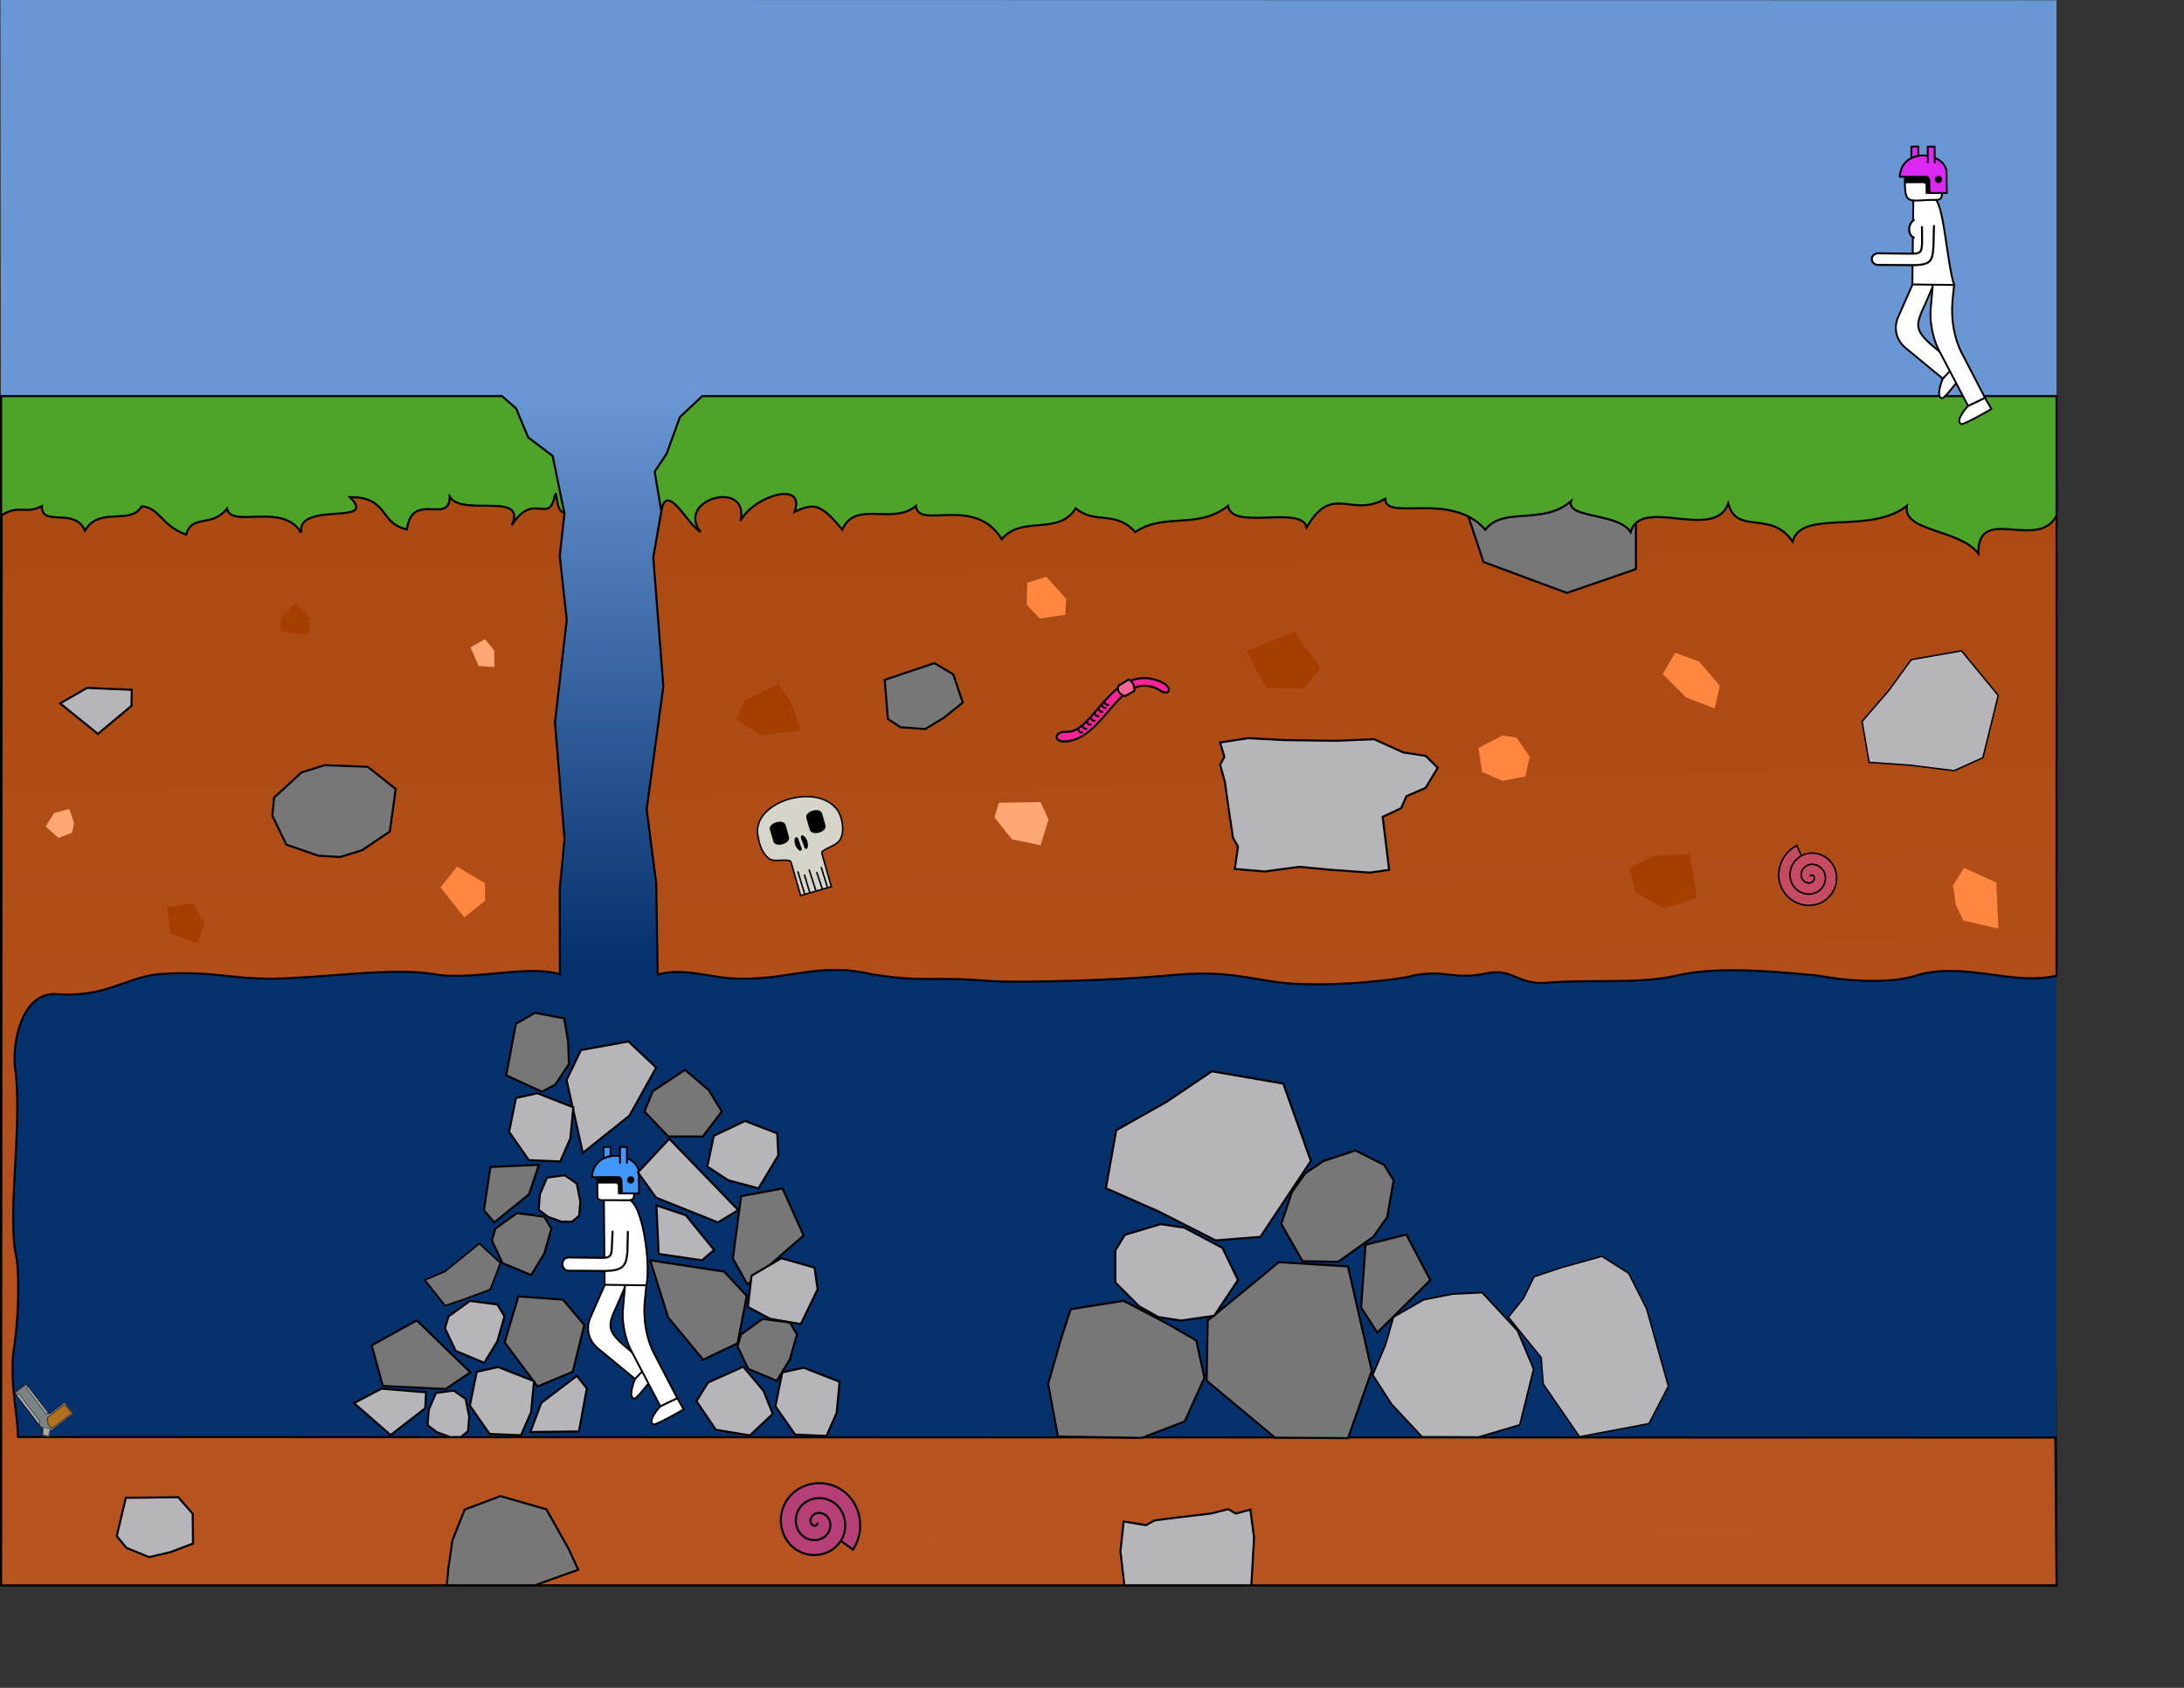 <?xml version="1.0" encoding="UTF-8" standalone="no"?>
<!-- Created with Inkscape (http://www.inkscape.org/) -->

<svg
   xmlns:dc="http://purl.org/dc/elements/1.1/"
   xmlns:cc="http://creativecommons.org/ns#"
   xmlns:rdf="http://www.w3.org/1999/02/22-rdf-syntax-ns#"
   xmlns:svg="http://www.w3.org/2000/svg"
   xmlns="http://www.w3.org/2000/svg"
   xmlns:xlink="http://www.w3.org/1999/xlink"
   xmlns:sodipodi="http://sodipodi.sourceforge.net/DTD/sodipodi-0.dtd"
   xmlns:inkscape="http://www.inkscape.org/namespaces/inkscape"
   width="792pt"
   height="612pt"
   id="svg4591"
   version="1.1"
   inkscape:version="0.48.3.1 r9886"
   sodipodi:docname="tut9.svg">
  <rect width="100%" height="100%" fill="#333333" stroke="none"/>
  <defs
     id="defs4593">
    <linearGradient
       id="linearGradient7586">
      <stop
         style="stop-color:#bf6530;stop-opacity:1;"
         offset="0"
         id="stop7588" />
      <stop
         style="stop-color:#ad5220;stop-opacity:1;"
         offset="1"
         id="stop7590" />
    </linearGradient>
    <linearGradient
       id="linearGradient7574">
      <stop
         style="stop-color:#b85420;stop-opacity:1;"
         offset="0"
         id="stop7576" />
      <stop
         style="stop-color:#ab4912;stop-opacity:1;"
         offset="1"
         id="stop7578" />
    </linearGradient>
    <linearGradient
       id="linearGradient7046">
      <stop
         style="stop-color:#6997d3;stop-opacity:1;"
         offset="0"
         id="stop7060" />
      <stop
         style="stop-color:#05326d;stop-opacity:1;"
         offset="1"
         id="stop7050" />
    </linearGradient>
    <linearGradient
       inkscape:collect="always"
       xlink:href="#linearGradient7046"
       id="linearGradient7070"
       x1="186.063"
       y1="186.426"
       x2="412.507"
       y2="182.827"
       gradientUnits="userSpaceOnUse"
       gradientTransform="matrix(-0.132,1.205,-12.116,-0.013,2753.411,-30.175)" />
    <linearGradient
       inkscape:collect="always"
       xlink:href="#linearGradient7574"
       id="linearGradient7580"
       x1="526.03"
       y1="766.414"
       x2="520.53"
       y2="193.382"
       gradientUnits="userSpaceOnUse" />
    <linearGradient
       inkscape:collect="always"
       xlink:href="#linearGradient7574"
       id="linearGradient7592"
       x1="697.174"
       y1="766.414"
       x2="684.869"
       y2="193.673"
       gradientUnits="userSpaceOnUse" />
  </defs>
  <sodipodi:namedview
     inkscape:document-units="in"
     pagecolor="#ffffff"
     bordercolor="#666666"
     borderopacity="1.0"
     inkscape:pageopacity="0.0"
     inkscape:pageshadow="2"
     inkscape:zoom="1"
     inkscape:cx="590.42609"
     inkscape:cy="355.4406"
     inkscape:current-layer="layer1"
     id="namedview4595"
     showgrid="false"
     inkscape:window-width="1920"
     inkscape:window-height="1138"
     inkscape:window-x="-8"
     inkscape:window-y="-8"
     inkscape:window-maximized="1"
     showguides="true"
     inkscape:guide-bbox="true"
     inkscape:snap-nodes="true">
    <inkscape:grid
       type="xygrid"
       id="grid7038" />
    <sodipodi:guide
       orientation="0,1"
       position="216.021,-1.414"
       id="guide7272" />
    <sodipodi:guide
       orientation="1,0"
       position="994.369,581.065"
       id="guide7558" />
    <sodipodi:guide
       orientation="1,0"
       position="0.53,76.191"
       id="guide7560" />
  </sodipodi:namedview>
  <g
     inkscape:label="Layer 1"
     inkscape:groupmode="layer"
     id="layer1">
    <path
       style="fill:#05326d;fill-opacity:1;stroke:#000000;stroke-width:1px;stroke-linecap:butt;stroke-linejoin:miter;stroke-opacity:1"
       d="m 0,191.477 0.53,574.938 993.839,0 -2.833,-563.421 z"
       id="path6943"
       inkscape:connector-curvature="0"
       sodipodi:nodetypes="ccccc" />
    <path
       style="fill:url(#linearGradient7070);fill-opacity:1;fill-rule:nonzero;stroke:none"
       d="M 994.369,0.158 0.233,-0.07 0.97,694.304 l 993.399,1.3 z"
       id="path7044"
       inkscape:connector-curvature="0"
       sodipodi:nodetypes="ccccc" />
    <g
       style="display:inline"
       id="g5934"
       transform="matrix(1.757,0,0,1.757,-504.964,-509.248)">
      <path
         sodipodi:nodetypes="csccc"
         inkscape:connector-curvature="0"
         id="path3040-0-4"
         d="m 462.115,669.368 c 0,0 -2.179,5.281 -0.029,5.296 0.709,0.005 6.205,-7.319 6.205,-7.319 l -2.797,-1.991 z"
         style="fill:#ffffff;fill-opacity:1;stroke:#000000;stroke-width:0.51px;stroke-linecap:round;stroke-linejoin:round;stroke-opacity:1;display:inline" />
      <path
         sodipodi:nodetypes="cccccccc"
         inkscape:connector-curvature="0"
         id="path3928-1"
         d="m 453.822,643.408 -3.823,8.671 c -0.999,1.955 -1.481,5.654 1.658,8.543 l 10.486,8.637 3.534,-3.636 -4.648,-3.949 c -6.878,-5.641 -6.64,-6.628 -3.628,-13.083 l 2.193,-5.097"
         style="fill:#ffffff;fill-opacity:1;stroke:#000000;stroke-width:0.51px;stroke-linecap:butt;stroke-linejoin:round;stroke-opacity:1;display:inline" />
      <path
         sodipodi:nodetypes="csccc"
         inkscape:connector-curvature="0"
         id="path3040-4-9"
         d="m 469.129,676.773 c 0,0 -3.849,4.14 -1.884,5.011 0.649,0.287 8.3,-4.14 8.3,-4.14 l -1.784,-3.107 z"
         style="fill:#ffffff;fill-opacity:1;stroke:#000000;stroke-width:0.51px;stroke-linecap:round;stroke-linejoin:round;stroke-opacity:1;display:inline" />
      <path
         sodipodi:nodetypes="cccccccc"
         inkscape:connector-curvature="0"
         id="path3928-4-1"
         d="m 459.42,643.39 -0.639,7.356 c -0.151,2.984 0.644,7.583 2.266,10.617 l 8.074,15.422 4.648,-2.238 -6.076,-11.714 c -2.392,-4.369 -3.288,-9.723 -2.881,-14.72 l 0.458,-4.605"
         style="fill:#ffffff;fill-opacity:1;stroke:#000000;stroke-width:0.51px;stroke-linecap:butt;stroke-linejoin:round;stroke-opacity:1;display:inline" />
      <path
         sodipodi:nodetypes="cccc"
         inkscape:connector-curvature="0"
         id="path3925-0-8-4-7"
         d="m 459.545,619.855 c 4.447,-1.041 7.046,17.301 5.755,23.656 l -11.506,-0.147 -0.205,-23.622"
         style="fill:#ffffff;fill-opacity:1;stroke:#000000;stroke-width:0.51px;stroke-linecap:butt;stroke-linejoin:miter;stroke-opacity:1;display:inline" />
      <path
         sodipodi:nodetypes="ccccccc"
         inkscape:connector-curvature="0"
         id="path3893-5"
         d="m 451.756,613.906 0.064,4.973 c -0.069,1.53 1.312,1.148 2.471,1.195 l 5.794,0.032 c 2.125,0.075 1.744,-1.269 1.817,-1.891 l -1.57,-5.983 -7.396,0.128"
         style="fill:#ffffff;fill-opacity:1;stroke:#000000;stroke-width:0.51px;stroke-linecap:butt;stroke-linejoin:round;stroke-opacity:1;display:inline" />
      <path
         sodipodi:nodetypes="cccccccc"
         inkscape:connector-curvature="0"
         id="path3902-7"
         d="m 451.888,613.769 -0.022,1.488 4.801,-0.022 c 0.451,-0.045 0.902,0.225 1.014,0.609 l 0.013,2.35 1.555,0.003 -0.103,-5.35 -7.326,0.158"
         style="fill:#000000;fill-opacity:1;stroke:#000000;stroke-width:0.51px;stroke-linecap:butt;stroke-linejoin:round;stroke-opacity:1;display:inline" />
      <path
         sodipodi:nodetypes="ccccccc"
         inkscape:connector-curvature="0"
         id="path3090-6"
         d="m 463.169,612.009 0.112,6.2 -4.766,-0.016 -0.061,-2.682 c 0.1,-2.113 -1.011,-1.713 -0.895,-1.781 l -7.264,0.019 c 0.633,-8.282 11.96,-6.812 12.875,-1.74 z"
         style="fill:#4296ff;fill-opacity:1;stroke:#000000;stroke-width:0.51px;stroke-linecap:butt;stroke-linejoin:round;stroke-opacity:1;display:inline" />
      <path
         transform="matrix(0.51,0,0,0.51,425.425,355.777)"
         d="m 71.5,507.3 c 0,1.001 -0.811,1.812 -1.812,1.812 -1.001,0 -1.812,-0.811 -1.812,-1.812 0,-1.001 0.811,-1.812 1.812,-1.812 1.001,0 1.812,0.811 1.812,1.812 z"
         sodipodi:ry="1.8125"
         sodipodi:rx="1.8125"
         sodipodi:cy="507.29968"
         sodipodi:cx="69.6875"
         id="path3860-1"
         style="opacity:0.979;fill:#000000;fill-opacity:1;stroke:#000000;stroke-width:0.3;stroke-linecap:butt;stroke-linejoin:round;stroke-miterlimit:4;stroke-opacity:1;stroke-dasharray:none;display:inline"
         sodipodi:type="arc" />
      <path
         sodipodi:nodetypes="cccccc"
         inkscape:connector-curvature="0"
         id="path3866-8"
         d="m 453.517,608.576 0.005,-3.14 1.897,-0.016 0.018,2.527 c -0.925,0.171 -1.326,0.399 -1.919,0.629 z"
         style="fill:#4296ff;fill-opacity:1;stroke:#000000;stroke-width:0.51px;stroke-linecap:butt;stroke-linejoin:round;stroke-opacity:1;display:inline" />
      <path
         sodipodi:nodetypes="cccc"
         inkscape:connector-curvature="0"
         id="path3866-7-9"
         d="m 458.025,609.983 0,-4.539 1.897,-0.016 0.022,4.572"
         style="fill:#4296ff;fill-opacity:1;stroke:#000000;stroke-width:0.51px;stroke-linecap:butt;stroke-linejoin:round;stroke-opacity:1;display:inline" />
      <path
         sodipodi:nodetypes="cccccccc"
         inkscape:connector-curvature="0"
         id="path3928-9-8-5-6-4"
         d="m 455.97,628.747 -0.195,4.531 c -0.115,2.713 -0.85,2.743 -4.04,2.657 l -7.934,-0.091 c -2.316,0.243 -2.033,3.557 0.009,3.65 l 8.125,0.052 c 6.727,0.185 7.77,-0.914 8.128,-5.18 l 0.124,-5.578"
         style="fill:#ffffff;fill-opacity:1;stroke:#000000;stroke-width:0.562px;stroke-linecap:round;stroke-linejoin:round;stroke-opacity:1;display:inline" />
    </g>
    <path
       style="fill:url(#linearGradient7580);fill-opacity:1;stroke:#000000;stroke-width:1px;stroke-linecap:butt;stroke-linejoin:miter;stroke-opacity:1"
       d="m 266.1,220.351 6.834,28.02 -2.295,20.267 3.374,31.095 -5.678,49.521 4.607,56.431 -2.303,24.185 0.078,41.131 c -14.98,-4.566 -39.635,2.525 -58.483,0.382 -17.377,-3.74 -48.436,0.323 -68.462,1.29 C 112.524,474.85 106.045,468.75 76.31,471 60.52,472.814 50.84,482.25 27.75,480.663 11.382,479.129 6.19,501.693 7.126,515.067 c 4.199,28.058 -3.983,71.376 0.792,92.812 1.584,9.378 1.152,30.273 -1.584,46.85 -1.248,16.891 2.111,27.16 2.303,40.02 l 985.166,0.247 0.565,71.418 -993.839,0 0.284,-544.58 z"
       id="path4662"
       inkscape:connector-curvature="0"
       sodipodi:nodetypes="ccccccccccccccccccccc" />
    <path
       style="fill:url(#linearGradient7592);fill-opacity:1.0;stroke:#000000;stroke-width:1px;stroke-linecap:butt;stroke-linejoin:miter;stroke-opacity:1"
       d="m 994.369,471.707 c -21.114,4.941 -43.516,-6.558 -66.564,-0.498 -9.134,3.406 -27.124,4.471 -49.695,0.344 -13.822,-1.21 -46.753,-4.852 -66.581,-0.056 -19.56,4.528 -41.457,1.778 -63.242,3.602 -14.102,1.32 -16.381,-6.669 -28.282,-4.75 -18.802,4.162 -21.372,-2.775 -40.086,2.119 -13.508,2.42 -46.776,5.286 -65.971,1.831 -16.202,-2.443 -25.104,-5.155 -50.835,-2.543 -19.578,1.823 -67.411,3.602 -84.398,2.547 -29.367,-2.495 -30.989,0.919 -57.477,-3.303 -26.008,-6.238 -40.819,3.632 -67.691,2 -11.229,-0.768 -23.974,-5.25 -35.551,-1.807 l -0.716,-44.203 -4.607,-35.701 8.062,-59.31 -4.874,-62.575 6.675,-37.955 671.833,1.347 z"
       id="path4664"
       inkscape:connector-curvature="0"
       sodipodi:nodetypes="cccccccccccccccccccc" />
    <path
       style="fill:#4ea429;fill-opacity:1;stroke:#000000;stroke-width:1px;stroke-linecap:butt;stroke-linejoin:miter;stroke-opacity:1"
       d="m 272.809,247.842 c -4.548,-0.263 -3.218,-13.417 -4.672,-7.683 -2.935,13.452 -10.32,-2.787 -20.73,13.82 7.769,-16.607 -23.962,-3.963 -29.943,-13.82 -0.16,13.839 -18.07,-3.08 -20.73,15.759 -13.597,-2.839 -8.557,-15.692 -27.554,-15.582 14.252,14.251 -25.636,1.529 -23.563,17.27 -8.829,-15.124 -33.778,-1.829 -35.857,-11.704 -7.347,9.357 -16.929,2.476 -19.776,12.582 C 77.789,253.994 77.233,245.491 68.538,244.75 63.11,254.259 48.013,244.517 41.085,256.525 36.041,244.981 20.058,255.034 20.264,244.74 11.667,248.9 9.378,243.59 0.53,249.25 l 0,-57.75 242.168,0 6.846,5.978 5.846,13.996 11.837,8.966 z"
       id="path4666"
       inkscape:connector-curvature="0"
       sodipodi:nodetypes="ccccccccccccccccccc" />
    <path
       style="fill:#b6b5b9;fill-opacity:1;stroke:#000000;stroke-width:0.825px;stroke-linecap:butt;stroke-linejoin:miter;stroke-opacity:1"
       d="m 702.26,625.611 -13.962,2.756 -14.551,8.368 -3.816,13.361 -6.199,14.607 9.128,14.168 14.749,15.774 27.334,0.101 19.919,-5.871 6.696,-26.989 -7.856,-18.621 -17.052,-18.358 z"
       id="path5784"
       inkscape:connector-curvature="0"
       sodipodi:nodetypes="ccccccccccccc" />
    <path
       style="fill:#777777;fill-opacity:1;stroke:#000000;stroke-width:1px;stroke-linecap:butt;stroke-linejoin:miter;stroke-opacity:1"
       d="m 651.763,612.247 11.519,50.462 -11.486,32.585 -35.327,-0.241 -33.038,-27.52 0.499,-29.131 18.839,-15.339 15.518,-12.847 z"
       id="path5786"
       inkscape:connector-curvature="0"
       sodipodi:nodetypes="ccccccccc" />
    <path
       style="fill:#b6b5b9;fill-opacity:1;stroke:#000000;stroke-width:1px;stroke-linecap:butt;stroke-linejoin:miter;stroke-opacity:1"
       d="m 539.721,546.402 -5.015,28.069 25.496,11.218 27.551,13.995 21.662,-1.705 24.418,-36.699 -13.353,-37.399 -34.512,-5.977 -21.976,14.832 z"
       id="path5788"
       inkscape:connector-curvature="0"
       sodipodi:nodetypes="cccccccccc" />
    <path
       style="fill:#b6b5b9;fill-opacity:1;stroke:#000000;stroke-width:1px;stroke-linecap:butt;stroke-linejoin:miter;stroke-opacity:1"
       d="m 273.933,522.119 6.965,-14.45 22.942,-4.178 13.459,12.638 -12.94,23.227 -22.556,18.041 z"
       id="path5790"
       inkscape:connector-curvature="0"
       sodipodi:nodetypes="ccccccc" />
    <path
       style="fill:#b6b5b9;fill-opacity:1;stroke:#000000;stroke-width:1px;stroke-linecap:butt;stroke-linejoin:miter;stroke-opacity:1"
       d="m 323.625,550.559 -15.195,16.243 8.76,12.196 29.932,11.996 9.841,-5.981 z"
       id="path5792"
       inkscape:connector-curvature="0"
       sodipodi:nodetypes="cccccc" />
    <path
       style="fill:#b6b5b9;fill-opacity:1;stroke:#000000;stroke-width:1px;stroke-linecap:butt;stroke-linejoin:miter;stroke-opacity:1"
       d="m 331.619,587.519 13.668,16.774 -5.871,5.021 -20.945,-3.095 -1.092,-23.464 z"
       id="path5794"
       inkscape:connector-curvature="0"
       sodipodi:nodetypes="cccccc"
       inkscape:transform-center-x="-4.3573457"
       inkscape:transform-center-y="-3.7224639" />
    <path
       style="fill:#b6b5b9;fill-opacity:1;stroke:#000000;stroke-width:0.705px;stroke-linecap:butt;stroke-linejoin:miter;stroke-opacity:1"
       d="m 787.524,615.648 -12.998,-8.271 -19.623,5.479 -13.161,4.414 -5.126,10.44 -7.293,9.062 15.869,19.537 0.979,12.803 17.561,25.485 33.57,-6.347 9.385,-18.083 -10.542,-37.462 z"
       id="path5796"
       inkscape:connector-curvature="0"
       sodipodi:nodetypes="ccccccccccccc" />
    <path
       style="fill:#777777;fill-opacity:1;stroke:#000000;stroke-width:0.811px;stroke-linecap:butt;stroke-linejoin:miter;stroke-opacity:1"
       d="m 231.77,601.199 10.219,9.43 -4.963,12.828 -13.33,4.937 -8.451,2.868 -9.872,-12.437 9.758,-4.137 z"
       id="path5800"
       inkscape:connector-curvature="0"
       sodipodi:nodetypes="cccccccc" />
    <path
       style="fill:#777777;fill-opacity:1;stroke:#000000;stroke-width:1px;stroke-linecap:butt;stroke-linejoin:miter;stroke-opacity:1"
       d="m 388.563,597.297 -10.2,-22.731 -20.029,3.736 -3.979,30.143 7.05,12.591 z"
       id="path5802"
       inkscape:connector-curvature="0"
       sodipodi:nodetypes="cccccc" />
    <g
       id="g5916"
       transform="matrix(-0.128,-0.167,0.167,-0.128,76.918,865.384)">
      <path
         sodipodi:nodetypes="ccccccccccccc"
         inkscape:connector-curvature="0"
         id="path3090"
         d="m 805.946,303.651 0.253,62.199 c -0.137,3.537 2.38,3.94 5,4 l 25,0 c 2.994,0.011 3.045,-1.598 3,-4 l -0.253,-38.02 c 0.064,-2.689 1.947,-2.995 4,-3 l 83,0 0,-33 -105,0 -11.214,-10.536 -12.5,12.143 z"
         style="fill:#7c8384;fill-opacity:1;stroke:#000000;stroke-width:1px;stroke-linecap:round;stroke-linejoin:round;stroke-opacity:1;display:inline" />
      <path
         sodipodi:nodetypes="ccccc"
         inkscape:connector-curvature="0"
         id="path3103"
         d="m 926.16,291.757 1.775,-1.165 0.011,33.238 -1.905,0.968 z"
         style="fill:#7c8384;fill-opacity:1;stroke:#000000;stroke-width:1px;stroke-linecap:round;stroke-linejoin:round;stroke-opacity:1;display:inline" />
      <path
         sodipodi:nodetypes="ccccccc"
         inkscape:connector-curvature="0"
         id="path3873"
         d="m 927.858,290.516 -106.502,-0.14 -10.525,-10.089 -1.056,0.991 10.999,10.595 105.452,-0.067 z"
         style="fill:#737470;fill-opacity:1;stroke:#000000;stroke-width:1px;stroke-linecap:round;stroke-linejoin:round;stroke-opacity:1;display:inline" />
      <path
         sodipodi:nodetypes="ccccc"
         inkscape:connector-curvature="0"
         id="path3095"
         d="m 834.946,291.829 3,6 80,0 3,-6 z"
         style="fill:#abaeae;fill-opacity:1;stroke:#000000;stroke-width:1px;stroke-linecap:butt;stroke-linejoin:miter;stroke-opacity:1;display:inline" />
      <path
         sodipodi:nodetypes="ccccccc"
         inkscape:connector-curvature="0"
         id="path3097"
         d="m 800.938,293.203 7.938,9.619 -0.182,5.218 16.073,-14.053 -4.865,-0.2 -9.999,-9.128 z"
         style="fill:#abaeae;fill-opacity:1;stroke:#000000;stroke-width:0.839px;stroke-linecap:butt;stroke-linejoin:miter;stroke-opacity:1;display:inline" />
      <path
         sodipodi:nodetypes="cccccccc"
         inkscape:connector-curvature="0"
         id="path3099"
         d="m 809.16,315.256 0,48.517 c 0.007,3.529 2.946,3.092 6.224,3.164 l 13.693,0 c 4.315,0.042 6.159,-0.608 6.224,-3.164 l 0,-44.298 c 0.295,-6.142 -10.805,-10.627 -19.316,-10.754 -5.106,-0.192 -6.667,2.816 -6.824,6.535 z"
         style="fill:#b3711e;fill-opacity:1;stroke:#000000;stroke-width:1.146px;stroke-linecap:butt;stroke-linejoin:miter;stroke-opacity:1;display:inline" />
      <path
         sodipodi:nodetypes="ccccc"
         inkscape:connector-curvature="0"
         id="path3101"
         d="m 842.946,324.829 0,-5 75,0 0,5 z"
         style="fill:#abaeae;fill-opacity:1;stroke:#000000;stroke-width:1px;stroke-linecap:butt;stroke-linejoin:miter;stroke-opacity:1;display:inline" />
    </g>
    <path
       style="fill:#b6b5b9;fill-opacity:1;stroke:#000000;stroke-width:1px;stroke-linecap:butt;stroke-linejoin:miter;stroke-opacity:1"
       d="m 561.157,591.806 -17.275,5.182 -4.607,7.486 0,15.547 11.517,11.517 9.213,5.182 10.941,1.727 16.123,-2.303 11.517,-17.275 -7.486,-15.547 -18.426,-9.789 z"
       id="path5925"
       inkscape:connector-curvature="0"
       sodipodi:nodetypes="cccccccccccc" />
    <path
       style="fill:#777777;fill-opacity:1;stroke:#000000;stroke-width:1px;stroke-linecap:butt;stroke-linejoin:miter;stroke-opacity:1"
       d="m 244.76,519.872 17.26,7.927 6.509,-3.465 6.546,-9.903 -0.352,-10.612 -1.943,-11.497 -14.149,-2.656 -9.198,5.304 -2.549,13.583 z"
       id="path5927"
       inkscape:connector-curvature="0"
       sodipodi:nodetypes="cccccccccc" />
    <path
       style="fill:#777777;fill-opacity:1;stroke:#000000;stroke-width:1px;stroke-linecap:butt;stroke-linejoin:miter;stroke-opacity:1"
       d="m 315.622,527.577 15.547,-10.365 11.517,9.789 6.334,10.365 -9.213,12.092 -16.699,0 -11.517,-12.092 z"
       id="path5929"
       inkscape:connector-curvature="0"
       sodipodi:nodetypes="cccccccc" />
    <path
       style="fill:#b6b5b9;fill-opacity:1;stroke:#000000;stroke-width:1px;stroke-linecap:butt;stroke-linejoin:miter;stroke-opacity:1"
       d="m 261.031,577.391 3.455,-8.062 8.637,-1.152 5.758,4.031 1.727,8.637 -0.576,6.91 -3.455,2.879 -5.182,0 -6.334,-2.303 -4.607,-3.455 z"
       id="path5931"
       inkscape:connector-curvature="0"
       sodipodi:nodetypes="ccccccccccc" />
    <path
       style="fill:#777777;fill-opacity:1;stroke:#000000;stroke-width:1px;stroke-linecap:butt;stroke-linejoin:miter;stroke-opacity:1"
       d="m 239.544,593.979 10.365,-7.486 13.244,1.727 3.455,5.758 -3.455,12.092 -6.334,10.365 -13.82,-5.758 -5.182,-10.941 z"
       id="path5933"
       inkscape:connector-curvature="0"
       sodipodi:nodetypes="ccccccccc" />
    <path
       style="fill:#b6b5b9;fill-opacity:1;stroke:#000000;stroke-width:1px;stroke-linecap:butt;stroke-linejoin:miter;stroke-opacity:1"
       d="m 259.818,528.524 17.396,6.822 -1.44,15.046 -4.878,11.125 -15.189,-0.639 -9.553,-13.696 3.33,-16.364 z"
       id="path5929-4"
       inkscape:connector-curvature="0"
       sodipodi:nodetypes="cccccccc" />
    <path
       style="fill:#777777;fill-opacity:1;stroke:#000000;stroke-width:1px;stroke-linecap:butt;stroke-linejoin:miter;stroke-opacity:1"
       d="m 521.045,632.41 22.183,-3.547 21.423,11.238 13.786,7.975 3.941,18.009 -9.539,21.107 -20.773,7.97 -40.536,-0.648 -4.746,-25.474 6.393,-22.278 4.473,-13.72 z"
       id="path5953"
       inkscape:connector-curvature="0"
       sodipodi:nodetypes="cccccccccccc" />
    <path
       style="fill:#777777;fill-opacity:1;stroke:#000000;stroke-width:1px;stroke-linecap:butt;stroke-linejoin:miter;stroke-opacity:1"
       d="m 350.135,614.775 10.938,11.733 -4.43,22.895 -16.66,7.957 -16.949,-20.485 -8.628,-27.565 z"
       id="path5790-8"
       inkscape:connector-curvature="0"
       sodipodi:nodetypes="ccccccc" />
    <path
       style="fill:#777777;fill-opacity:1;stroke:#000000;stroke-width:1px;stroke-linecap:butt;stroke-linejoin:miter;stroke-opacity:1"
       d="m 272.201,628.295 10.323,12.277 -5.596,22.638 -17.045,7.094 -15.879,-21.326 6.614,-22.212 z"
       id="path5790-82"
       inkscape:connector-curvature="0"
       sodipodi:nodetypes="ccccccc" />
    <path
       style="fill:#b6b5b9;fill-opacity:1;stroke:#000000;stroke-width:1px;stroke-linecap:butt;stroke-linejoin:miter;stroke-opacity:1"
       d="m 342.317,668.414 17.036,-7.677 9.757,11.544 4.55,11.263 -11.07,10.419 -16.473,-2.736 -9.379,-13.816 z"
       id="path5929-4-4"
       inkscape:connector-curvature="0"
       sodipodi:nodetypes="cccccccc" />
    <path
       style="fill:#b6b5b9;fill-opacity:1;stroke:#000000;stroke-width:1px;stroke-linecap:butt;stroke-linejoin:miter;stroke-opacity:1"
       d="m 261.69,678.263 17.229,-13.091 4.819,6.038 -3.805,20.828 -23.487,0.294 z"
       id="path5794-5"
       inkscape:connector-curvature="0"
       sodipodi:nodetypes="cccccc" />
    <path
       style="fill:#b6b5b9;fill-opacity:1;stroke:#000000;stroke-width:1px;stroke-linecap:butt;stroke-linejoin:miter;stroke-opacity:1"
       d="m 240.828,660.896 17.396,6.822 -1.44,15.046 -4.878,11.125 -15.189,-0.639 -9.553,-13.696 3.33,-16.364 z"
       id="path5929-4-2"
       inkscape:connector-curvature="0"
       sodipodi:nodetypes="cccccccc" />
    <path
       style="fill:#b6b5b9;fill-opacity:1;stroke:#000000;stroke-width:1px;stroke-linecap:butt;stroke-linejoin:miter;stroke-opacity:1"
       d="m 207.305,681.507 3.455,-8.062 8.637,-1.152 5.758,4.031 1.727,8.637 -0.576,6.91 -3.455,2.879 -5.182,0 -6.334,-2.303 -4.607,-3.455 z"
       id="path5931-2"
       inkscape:connector-curvature="0"
       sodipodi:nodetypes="ccccccccccc" />
    <path
       style="fill:#b6b5b9;fill-opacity:1;stroke:#000000;stroke-width:1px;stroke-linecap:butt;stroke-linejoin:miter;stroke-opacity:1"
       d="m 216.869,636.412 10.365,-7.486 13.244,1.727 3.455,5.758 -3.455,12.092 -6.334,10.365 -13.82,-5.758 -5.182,-10.941 z"
       id="path5933-1"
       inkscape:connector-curvature="0"
       sodipodi:nodetypes="ccccccccc" />
    <path
       style="fill:#b6b5b9;fill-opacity:1;stroke:#000000;stroke-width:1px;stroke-linecap:butt;stroke-linejoin:miter;stroke-opacity:1"
       d="m 388.569,661.218 17.396,6.822 -1.44,15.046 -4.878,11.125 -15.189,-0.639 -9.553,-13.696 3.33,-16.364 z"
       id="path5929-4-6"
       inkscape:connector-curvature="0"
       sodipodi:nodetypes="cccccccc" />
    <path
       style="fill:#777777;fill-opacity:1;stroke:#000000;stroke-width:1px;stroke-linecap:butt;stroke-linejoin:miter;stroke-opacity:1"
       d="m 763.353,196.827 27.64,43.763 0,34.55 -33.398,11.517 -40.308,-14.972 -9.213,-27.64 12.668,-20.73 10.365,-17.275 z"
       id="path5786-3"
       inkscape:connector-curvature="0"
       sodipodi:nodetypes="ccccccccc" />
    <path
       style="fill:#4ea429;fill-opacity:1;stroke:#000000;stroke-width:1px;stroke-linecap:butt;stroke-linejoin:miter;stroke-opacity:1"
       d="m 994.369,191.5 -654.82,0 -10.794,10.131 -6.458,17.793 -5.751,8.601 3.16,18.847 c 2.837,-14.329 12.675,6.842 19.012,10.263 -12.309,-15.767 23.883,-25.783 19.324,-5.3 6.133,-11.973 31.765,-19.945 26.148,-4.418 9.347,-4.277 12.694,-4.054 23.041,8.668 6.4,-14.589 24.301,-1.928 35.701,-11.517 0.82,11.874 28.14,-5.501 41.46,16.123 9.4,-11.741 27.551,-1.481 35.701,-14.972 9.597,8.089 18.944,0.678 28.791,11.517 14.471,-9.723 29.943,-0.945 44.914,-12.668 1.668,12.205 35.336,-0.59 38.005,10.365 12.418,-21.607 21.586,-4.213 38.005,-13.82 -0.127,11.241 31.746,-4.019 48.369,14.971 8.57,-11.357 28.14,-1.963 41.46,-13.82 -2.403,8.491 22.694,5.481 28.791,14.972 4.989,-17.607 40.479,4.787 47.218,-13.82 4.115,15.642 20.48,2.784 31.095,18.426 4.426,-16.008 37.103,-3.017 55.279,-17.275 -2.233,12.678 25.533,11.105 34.55,23.033 -0.425,-24.106 28.723,-0.962 37.798,-18.319 z"
       id="path4664-5"
       inkscape:connector-curvature="0"
       sodipodi:nodetypes="cccccccccccccccccccccccccc" />
    <g
       id="g6703"
       transform="translate(849.473,13.839)">
      <path
         sodipodi:nodetypes="csccc"
         inkscape:connector-curvature="0"
         id="path3040-0-4-1"
         d="m 89.815,169.365 c 0,0 -3.828,9.279 -0.051,9.305 1.247,0.009 10.902,-12.859 10.902,-12.859 l -4.915,-3.498 z"
         style="fill:#ffffff;fill-opacity:1;stroke:#000000;stroke-width:0.896px;stroke-linecap:round;stroke-linejoin:round;stroke-opacity:1;display:inline" />
      <path
         sodipodi:nodetypes="cccccccc"
         inkscape:connector-curvature="0"
         id="path3928-1-7"
         d="m 75.244,123.751 -6.718,15.236 c -1.755,3.435 -2.603,9.935 2.913,15.012 l 18.426,15.177 6.209,-6.389 -8.167,-6.939 C 75.822,145.935 76.24,144.201 81.532,132.858 l 3.854,-8.957"
         style="fill:#ffffff;fill-opacity:1;stroke:#000000;stroke-width:0.896px;stroke-linecap:butt;stroke-linejoin:round;stroke-opacity:1;display:inline" />
      <path
         sodipodi:nodetypes="csccc"
         inkscape:connector-curvature="0"
         id="path3040-4-9-1"
         d="m 102.141,182.378 c 0,0 -6.763,7.275 -3.31,8.805 1.14,0.505 14.584,-7.274 14.584,-7.274 l -3.135,-5.459 z"
         style="fill:#ffffff;fill-opacity:1;stroke:#000000;stroke-width:0.896px;stroke-linecap:round;stroke-linejoin:round;stroke-opacity:1;display:inline" />
      <path
         sodipodi:nodetypes="cccccccc"
         inkscape:connector-curvature="0"
         id="path3928-4-1-1"
         d="m 85.08,123.719 -1.123,12.926 c -0.266,5.244 1.132,13.324 3.982,18.656 l 14.188,27.099 8.167,-3.932 -10.676,-20.582 c -4.203,-7.676 -5.777,-17.084 -5.061,-25.864 l 0.804,-8.092"
         style="fill:#ffffff;fill-opacity:1;stroke:#000000;stroke-width:0.896px;stroke-linecap:butt;stroke-linejoin:round;stroke-opacity:1;display:inline" />
      <path
         sodipodi:nodetypes="cccc"
         inkscape:connector-curvature="0"
         id="path3925-0-8-4-7-5"
         d="m 85.299,82.367 c 4.964,-1.218 6.476,31.01 10.112,41.566 l -20.217,-0.258 0.454,-40.895"
         style="fill:#ffffff;fill-opacity:1;stroke:#000000;stroke-width:0.896px;stroke-linecap:butt;stroke-linejoin:miter;stroke-opacity:1;display:inline" />
      <path
         sodipodi:nodetypes="ccccc"
         inkscape:connector-curvature="0"
         id="path3893-5-2"
         d="m 71.615,71.914 c -0.361,14.337 1.763,10.824 14.634,10.895 3.735,0.132 3.064,-2.23 3.192,-3.323 L 86.682,68.973 73.687,69.197"
         style="fill:#ffffff;fill-opacity:1;stroke:#000000;stroke-width:0.896px;stroke-linecap:butt;stroke-linejoin:round;stroke-opacity:1;display:inline" />
      <path
         sodipodi:nodetypes="cccccccc"
         inkscape:connector-curvature="0"
         id="path3902-7-7"
         d="m 71.847,71.673 -0.04,2.614 8.436,-0.04 c 0.792,-0.079 1.584,0.396 1.782,1.069 l 0.023,4.129 2.733,0.005 -0.181,-9.401 -12.872,0.277"
         style="fill:#000000;fill-opacity:1;stroke:#000000;stroke-width:0.896px;stroke-linecap:butt;stroke-linejoin:round;stroke-opacity:1;display:inline" />
      <path
         sodipodi:nodetypes="ccccccc"
         inkscape:connector-curvature="0"
         id="path3090-6-6"
         d="m 91.667,68.581 0.196,10.895 -8.374,-0.028 -0.108,-4.713 c 0.175,-3.713 -1.776,-3.01 -1.572,-3.129 l -12.764,0.033 C 70.157,57.087 90.059,59.669 91.667,68.581 z"
         style="fill:#db28f3;fill-opacity:1;stroke:#000000;stroke-width:0.896px;stroke-linecap:butt;stroke-linejoin:round;stroke-opacity:1;display:inline" />
      <path
         transform="matrix(0.896,0,0,0.896,25.347,-381.645)"
         d="m 71.5,507.3 c 0,1.001 -0.811,1.812 -1.812,1.812 -1.001,0 -1.812,-0.811 -1.812,-1.812 0,-1.001 0.811,-1.812 1.812,-1.812 1.001,0 1.812,0.811 1.812,1.812 z"
         sodipodi:ry="1.8125"
         sodipodi:rx="1.8125"
         sodipodi:cy="507.29968"
         sodipodi:cx="69.6875"
         id="path3860-1-1"
         style="opacity:0.979;fill:#000000;fill-opacity:1;stroke:#000000;stroke-width:0.3;stroke-linecap:butt;stroke-linejoin:round;stroke-miterlimit:4;stroke-opacity:1;stroke-dasharray:none;display:inline"
         sodipodi:type="arc" />
      <path
         sodipodi:nodetypes="cccccc"
         inkscape:connector-curvature="0"
         id="path3866-8-4"
         d="m 74.709,62.549 0.009,-5.517 3.333,-0.028 0.032,4.44 c -1.626,0.3 -2.329,0.701 -3.372,1.105 z"
         style="fill:#db28f3;fill-opacity:1;stroke:#000000;stroke-width:0.896px;stroke-linecap:butt;stroke-linejoin:round;stroke-opacity:1;display:inline" />
      <path
         sodipodi:nodetypes="cccc"
         inkscape:connector-curvature="0"
         id="path3866-7-9-2"
         d="m 82.629,65.021 0,-7.976 3.333,-0.028 0.04,8.033"
         style="fill:#db28f3;fill-opacity:1;stroke:#000000;stroke-width:0.896px;stroke-linecap:butt;stroke-linejoin:round;stroke-opacity:1;display:inline" />
      <path
         sodipodi:nodetypes="cccccccc"
         inkscape:connector-curvature="0"
         id="path3928-9-8-5-6-4-3"
         d="m 79.833,95.956 0.065,7.351 c -0.201,4.768 -0.476,5.634 -6.08,5.483 l -15.365,-0.161 c -4.069,0.427 -3.572,5.436 0.016,5.598 l 14.276,0.091 c 11.82,0.324 12.024,-1.605 12.653,-9.102 l 0.218,-9.801"
         style="fill:#ffffff;fill-opacity:1;stroke:#000000;stroke-width:0.987px;stroke-linecap:round;stroke-linejoin:round;stroke-opacity:1;display:inline" />
      <path
         sodipodi:nodetypes="cc"
         inkscape:connector-curvature="0"
         id="path6601"
         d="m 76.262,92.266 c -3.792,2.306 -3.167,8.137 0,8.905"
         style="fill:#ffffff;fill-opacity:1;stroke:#000000;stroke-width:1px;stroke-linecap:butt;stroke-linejoin:miter;stroke-opacity:1" />
    </g>
    <path
       style="fill:#b6b5b9;fill-opacity:1;stroke:#000000;stroke-width:0.994px;stroke-linecap:butt;stroke-linejoin:miter;stroke-opacity:1"
       d="m 678.551,363.789 10.78,1.644 5.835,5.748 -5.859,9.73 -9.278,4.005 -2.529,5.804 -8.947,4.191 3.12,25.627 -9.314,1.328 -19.197,-1.38 -14.841,-1.426 -16.78,2.262 -14.482,-1.219 1.53,-10.846 -2.405,-4.144 -1.67,-11.118 -2.268,-16.029 -2.275,-8.278 2.032,-3.773 -2.071,-6.949 13.536,-2.083 17.311,0.907 24.977,0.363 18.617,-0.774 z"
       id="path6953"
       inkscape:connector-curvature="0"
       sodipodi:nodetypes="ccccccccccccccccccccccccc" />
    <path
       style="fill:#777777;fill-opacity:1;stroke:#000000;stroke-width:1px;stroke-linecap:butt;stroke-linejoin:miter;stroke-opacity:1"
       d="m 255.792,577.382 -16.807,13.628 -5.007,-5.883 3.145,-20.938 23.466,-1.036 z"
       id="path5794-7"
       inkscape:connector-curvature="0"
       sodipodi:nodetypes="cccccc" />
    <path
       style="fill:#777777;fill-opacity:1;stroke:#000000;stroke-width:1px;stroke-linecap:butt;stroke-linejoin:miter;stroke-opacity:1"
       d="m 201.522,638.367 -21.807,12.049 5.384,19.651 30.369,1.467 11.963,-8.07 z"
       id="path5802-6"
       inkscape:connector-curvature="0"
       sodipodi:nodetypes="cccccc" />
    <path
       style="fill:#b6b5b9;fill-opacity:1;stroke:#000000;stroke-width:1px;stroke-linecap:butt;stroke-linejoin:miter;stroke-opacity:1"
       d="m 184.469,671.364 21.567,1.75 -0.441,7.713 -16.734,12.971 -17.687,-15.457 z"
       id="path5794-1"
       inkscape:connector-curvature="0"
       sodipodi:nodetypes="cccccc"
       inkscape:transform-center-x="6.1620341"
       inkscape:transform-center-y="8.394725" />
    <path
       style="fill:#b6b5b9;fill-opacity:1;stroke:#000000;stroke-width:1px;stroke-linecap:butt;stroke-linejoin:miter;stroke-opacity:1"
       d="m 376.361,558.495 -9.592,16.036 -14.604,-3.897 -10.17,-6.642 3.13,-14.877 15.082,-7.169 15.593,5.977 z"
       id="path5929-4-8"
       inkscape:connector-curvature="0"
       sodipodi:nodetypes="cccccccc"
       inkscape:transform-center-x="3.9072951"
       inkscape:transform-center-y="-0.872445" />
    <path
       style="fill:#777777;fill-opacity:1;stroke:#000000;stroke-width:1px;stroke-linecap:butt;stroke-linejoin:miter;stroke-opacity:1"
       d="m 670.756,588.393 3.099,-17.767 -4.632,-7.47 -13.903,-6.96 -15.454,5.143 -8.759,5.919 -6.442,9.01 -5.158,15.448 10.292,18.031 17.254,0.266 17.002,-12.095 z"
       id="path5925-9"
       inkscape:connector-curvature="0"
       sodipodi:nodetypes="cccccccccccc" />
    <path
       style="fill:#777777;fill-opacity:1;stroke:#000000;stroke-width:1px;stroke-linecap:butt;stroke-linejoin:miter;stroke-opacity:1"
       d="m 691.583,618.913 -11.564,-22.068 -19.765,4.948 -2.137,30.329 7.803,12.138 z"
       id="path5802-2"
       inkscape:connector-curvature="0"
       sodipodi:nodetypes="cccccc" />
    <path
       style="fill:#777777;fill-opacity:1;stroke:#000000;stroke-width:1px;stroke-linecap:butt;stroke-linejoin:miter;stroke-opacity:1"
       d="m 358.311,645.121 10.365,-7.486 13.244,1.727 3.455,5.758 -3.455,12.092 -6.334,10.365 -13.82,-5.758 -5.182,-10.941 z"
       id="path5933-7"
       inkscape:connector-curvature="0"
       sodipodi:nodetypes="ccccccccc" />
    <path
       style="fill:#b6b5b9;fill-opacity:1;stroke:#000000;stroke-width:1px;stroke-linecap:butt;stroke-linejoin:miter;stroke-opacity:1"
       d="m 395.341,623.339 -8.143,16.818 -14.89,-2.596 -10.716,-5.72 1.807,-15.094 14.392,-8.469 16.058,4.581 z"
       id="path5929-4-4-9"
       inkscape:connector-curvature="0"
       sodipodi:nodetypes="cccccccc" />
    <path
       style="fill:#777777;fill-opacity:1;stroke:#000000;stroke-width:1px;stroke-linecap:butt;stroke-linejoin:miter;stroke-opacity:1"
       d="m 427.781,328.685 1.526,18.932 6.206,3.983 11.839,0.867 9.085,-5.496 9.078,-7.317 -4.602,-13.64 -9.124,-5.429 -13.095,4.418 z"
       id="path5927-5"
       inkscape:connector-curvature="0"
       sodipodi:nodetypes="cccccccccc" />
    <path
       style="fill:#b6b5b9;fill-opacity:1;stroke:#000000;stroke-width:1px;stroke-linecap:butt;stroke-linejoin:miter;stroke-opacity:1"
       d="m 42.099,332.575 21.618,0.917 -0.144,7.724 -16.222,13.607 -18.27,-14.763 z"
       id="path5794-4"
       inkscape:connector-curvature="0"
       sodipodi:nodetypes="cccccc" />
    <path
       style="fill:#777777;fill-opacity:1;stroke:#000000;stroke-width:1px;stroke-linecap:butt;stroke-linejoin:miter;stroke-opacity:1"
       d="m 145.834,373.404 -13.285,12.198 -0.881,8.745 6.781,13.991 15.386,5.341 10.551,0.646 10.599,-3.217 13.505,-9.104 2.83,-20.568 -13.517,-10.726 -20.851,-0.773 z"
       id="path5925-1"
       inkscape:connector-curvature="0"
       sodipodi:nodetypes="cccccccccccc" />
    <path
       style="fill:#b6b5b9;fill-opacity:1;stroke:#000000;stroke-width:0.703px;stroke-linecap:butt;stroke-linejoin:miter;stroke-opacity:1"
       d="m 900.36,348.786 3.37,19.768 19.543,1.347 21.565,2.695 13.927,-6.29 7.412,-30.102 -17.747,-21.564 -24.261,4.269 -11.007,15.051 z"
       id="path5788-2"
       inkscape:connector-curvature="0"
       sodipodi:nodetypes="cccccccccc" />
    <path
       style="fill:#b6b5b9;fill-opacity:1;stroke:#000000;stroke-width:1px;stroke-linecap:butt;stroke-linejoin:miter;stroke-opacity:1"
       d="m 60.847,724.136 -4.398,18.477 4.671,5.706 10.992,4.483 10.338,-2.42 10.894,-4.154 -0.163,-14.395 -7.001,-7.983 -13.819,0.156 z"
       id="path5927-5-3"
       inkscape:connector-curvature="0"
       sodipodi:nodetypes="cccccccccc" />
    <path
       style="fill:#777777;fill-opacity:1;stroke:#000000;stroke-width:1px;stroke-linecap:butt;stroke-linejoin:miter;stroke-opacity:1"
       d="m 216.755,758.447 2.035,-13.853 5.905,-14.791 17.254,-6.495 22.261,6.399 10.88,19.408 4.492,9.801 -20.989,7.498 -25.087,0 -17.484,0 z"
       id="path5953-3"
       inkscape:connector-curvature="0"
       sodipodi:nodetypes="ccccccccccc" />
    <g
       id="g7278"
       transform="translate(-9,6.5)">
      <path
         d="m 403.935,729.733 c 0.864,0.669 -0.476,1.495 -1.112,1.436 -1.725,-0.159 -2.268,-2.274 -1.76,-3.661 0.908,-2.481 3.999,-3.152 6.209,-2.084 3.243,1.566 4.058,5.747 2.409,8.758 -2.198,4.013 -7.502,4.973 -11.306,2.733 -4.787,-2.819 -5.893,-9.261 -3.057,-13.855 3.435,-5.563 11.022,-6.816 16.403,-3.381 6.341,4.049 7.741,12.785 3.705,18.952 -4.66,7.12 -14.548,8.667 -21.5,4.029 -7.9,-5.27 -9.594,-16.311 -4.353,-24.049 5.879,-8.68 18.076,-10.521 26.598,-4.677 9.461,6.488 11.449,19.84 5.001,29.146"
         sodipodi:t0="0"
         sodipodi:argument="-18.190647"
         sodipodi:radius="21.799154"
         sodipodi:revolution="3"
         sodipodi:expansion="1"
         sodipodi:cy="729.73303"
         sodipodi:cx="403.93475"
         id="path7274"
         style="fill:#b63f77;fill-opacity:1;stroke:#000000;stroke-width:1px;stroke-linecap:butt;stroke-linejoin:miter;stroke-opacity:1"
         sodipodi:type="spiral" />
      <path
         sodipodi:nodetypes="cc"
         inkscape:connector-curvature="0"
         id="path7276"
         d="m 421.816,742.945 -6.449,-4.613"
         style="fill:none;stroke:#000000;stroke-width:1px;stroke-linecap:butt;stroke-linejoin:miter;stroke-opacity:1" />
    </g>
    <g
       id="g7308"
       transform="matrix(0.752,0,0,0.752,589.656,123.037)">
      <path
         transform="matrix(-0.87,-0.493,0.493,-0.87,371.655,1233.849)"
         d="m 403.935,729.733 c 0.864,0.669 -0.476,1.495 -1.112,1.436 -1.725,-0.159 -2.268,-2.274 -1.76,-3.661 0.908,-2.481 3.999,-3.152 6.209,-2.084 3.243,1.566 4.058,5.747 2.409,8.758 -2.198,4.013 -7.502,4.973 -11.306,2.733 -4.787,-2.819 -5.893,-9.261 -3.057,-13.855 3.435,-5.563 11.022,-6.816 16.403,-3.381 6.341,4.049 7.741,12.785 3.705,18.952 -4.66,7.12 -14.548,8.667 -21.5,4.029 -7.9,-5.27 -9.594,-16.311 -4.353,-24.049 5.879,-8.68 18.076,-10.521 26.598,-4.677 9.461,6.488 11.449,19.84 5.001,29.146"
         sodipodi:t0="0"
         sodipodi:argument="-18.190647"
         sodipodi:radius="21.799154"
         sodipodi:revolution="3"
         sodipodi:expansion="1"
         sodipodi:cy="729.73303"
         sodipodi:cx="403.93475"
         id="path7274-1"
         style="fill:#df4aaf;fill-opacity:0.481;stroke:#000000;stroke-width:1px;stroke-linecap:butt;stroke-linejoin:miter;stroke-opacity:1"
         sodipodi:type="spiral" />
      <path
         sodipodi:nodetypes="cc"
         inkscape:connector-curvature="0"
         id="path7276-1"
         d="m 370.918,379.509 3.337,7.193"
         style="fill:none;stroke:#000000;stroke-width:1px;stroke-linecap:butt;stroke-linejoin:miter;stroke-opacity:1" />
    </g>
    <path
       style="fill:#a63e00;stroke:none;stroke-width:1px;stroke-linecap:butt;stroke-linejoin:miter;stroke-opacity:1;fill-opacity:1"
       d="m 136.118,298.486 6.541,-6.718 7.248,6.718 -0.884,8.662 -13.789,-2.121 z"
       id="path7312"
       inkscape:connector-curvature="0" />
    <path
       style="fill:#ffa773;stroke:none;stroke-width:1px;stroke-linecap:butt;stroke-linejoin:miter;stroke-opacity:1;fill-opacity:1"
       d="m 26.163,393.062 -4.066,6.541 6.187,5.48 6.541,-2.475 1.061,-4.596 -2.475,-6.894 z"
       id="path7314"
       inkscape:connector-curvature="0" />
    <path
       style="fill:#b6b5b9;fill-opacity:1;stroke:#000000;stroke-width:0.994px;stroke-linecap:butt;stroke-linejoin:miter;stroke-opacity:1"
       d="m 543.642,766.414 -1.885,-16.381 1.543,-14.451 10.809,1.772 4.197,-2.311 11.152,-1.421 16.076,-1.908 8.327,-2.088 3.726,2.117 6.993,-1.915 1.778,13.579 -1.295,23.007 z"
       id="path6953-3"
       inkscape:connector-curvature="0"
       sodipodi:nodetypes="ccccccccccccc" />
    <path
       style="fill:#ff8740;stroke:none;stroke-width:1px;stroke-linecap:butt;stroke-linejoin:miter;stroke-opacity:1;fill-opacity:1"
       d="m 213,429 8,-10 13.5,8 0,8.5 -10,8 z"
       id="path7336"
       inkscape:connector-curvature="0" />
    <path
       style="fill:#ffa773;stroke:none;stroke-width:1px;stroke-linecap:butt;stroke-linejoin:miter;stroke-opacity:1;fill-opacity:1"
       d="m 227.5,313 7,-4 4.5,5.5 0,8 -7.5,-0.5 z"
       id="path7340"
       inkscape:connector-curvature="0" />
    <g
       id="g7418"
       transform="matrix(0.707,-0.203,0.203,0.707,20.334,203.495)">
      <path
         sodipodi:nodetypes="ccccccccc"
         inkscape:connector-curvature="0"
         id="path7342"
         d="m 377.063,391.559 c 2.697,-22.848 49.224,-22.848 55.321,-3e-5 1.172,5.922 -0.15,13.077 -3.082,16.617 -3.436,5.25 -15.07,3.182 -15.07,6.673 l -0.029,22.583 -21.015,0 0.008,-22.683 c 0,-3.392 -11.168,-2.597 -13.466,-6.625 -3.774,-5.454 -3.109,-11.9 -2.666,-16.566 z"
         style="fill:#d7d5c9;fill-opacity:1;stroke:#000000;stroke-width:1px;stroke-linecap:butt;stroke-linejoin:miter;stroke-opacity:1" />
      <path
         sodipodi:nodetypes="cccccc"
         inkscape:connector-curvature="0"
         id="path7350"
         d="m 386.23,390.213 0.031,7.999 c 3e-5,4.044 9.723,4.044 9.713,0.032 l 0.009,-8.009 c 4e-4,-4 -9.722,-4 -9.754,-0.022 z"
         style="fill:#000000;fill-opacity:1;stroke:#000000;stroke-width:1px;stroke-linecap:butt;stroke-linejoin:miter;stroke-opacity:1" />
      <path
         sodipodi:nodetypes="cccccc"
         inkscape:connector-curvature="0"
         id="path7350-8"
         d="m 411.363,389.515 0.031,7.999 c 3e-5,4.044 9.723,4.044 9.713,0.032 l 0.009,-8.009 c 4e-4,-4 -9.722,-4 -9.754,-0.022 z"
         style="fill:#000000;fill-opacity:1;stroke:#000000;stroke-width:1px;stroke-linecap:butt;stroke-linejoin:miter;stroke-opacity:1" />
      <path
         inkscape:connector-curvature="0"
         id="path7388"
         d="m 396.024,437.256 -0.265,-15.601"
         style="fill:none;stroke:#000000;stroke-width:1px;stroke-linecap:butt;stroke-linejoin:miter;stroke-opacity:1" />
      <path
         sodipodi:nodetypes="cc"
         inkscape:connector-curvature="0"
         id="path7390"
         d="m 399.515,437.654 -0.177,-12.728"
         style="fill:none;stroke:#000000;stroke-width:1px;stroke-linecap:butt;stroke-linejoin:miter;stroke-opacity:1" />
      <path
         sodipodi:nodetypes="cc"
         inkscape:connector-curvature="0"
         id="path7392"
         d="m 403.714,437.521 -0.486,-15.026"
         style="fill:none;stroke:#000000;stroke-width:1px;stroke-linecap:butt;stroke-linejoin:miter;stroke-opacity:1" />
      <path
         sodipodi:nodetypes="cc"
         inkscape:connector-curvature="0"
         id="path7394"
         d="m 408.089,437.698 -0.53,-12.198"
         style="fill:none;stroke:#000000;stroke-width:1px;stroke-linecap:butt;stroke-linejoin:miter;stroke-opacity:1" />
      <path
         sodipodi:nodetypes="cc"
         inkscape:connector-curvature="0"
         id="path7396"
         d="m 411.625,437.389 -0.309,-14.275"
         style="fill:none;stroke:#000000;stroke-width:1px;stroke-linecap:butt;stroke-linejoin:miter;stroke-opacity:1" />
      <path
         sodipodi:nodetypes="cccc"
         inkscape:connector-curvature="0"
         id="path7398"
         d="m 401.46,401.194 0.442,6.894 c -0.383,1.503 -1.782,0.044 -2.386,-3.049 -0.546,-2.095 1.078,-6.788 1.945,-3.845 z"
         style="fill:#000000;fill-opacity:1;stroke:#000000;stroke-width:1px;stroke-linecap:butt;stroke-linejoin:miter;stroke-opacity:1" />
      <path
         sodipodi:nodetypes="cccc"
         inkscape:connector-curvature="0"
         id="path7398-7"
         d="m 404.325,401.154 0.501,6.89 c 0.584,1.436 1.772,-0.199 1.949,-3.346 0.255,-2.15 -1.993,-6.578 -2.45,-3.544 z"
         style="fill:#000000;fill-opacity:1;stroke:#000000;stroke-width:1px;stroke-linecap:butt;stroke-linejoin:miter;stroke-opacity:1" />
    </g>
    <path
       style="fill:#a63e00;stroke:none;stroke-width:1px;stroke-linecap:butt;stroke-linejoin:miter;stroke-opacity:1;fill-opacity:1"
       d="m 80.75,438.75 12.75,-2.25 5.25,10.25 -3,9.25 -13.25,-4.5 z"
       id="path7562"
       inkscape:connector-curvature="0" />
    <path
       style="fill:#a63e00;stroke:none;stroke-width:1px;stroke-linecap:butt;stroke-linejoin:miter;stroke-opacity:1;fill-opacity:1"
       d="m 359.917,338.615 16.617,-8.132 6.364,9.899 4.243,12.728 -19.799,2.475 -11.314,-8.132 z"
       id="path7568"
       inkscape:connector-curvature="0" />
    <path
       style="fill:#ff8740;stroke:none;stroke-width:1px;stroke-linecap:butt;stroke-linejoin:miter;stroke-opacity:1;fill-opacity:1"
       d="m 496.743,281.693 9.192,-2.828 9.546,10.607 -0.354,7.778 -12.374,1.768 -6.364,-6.718 z"
       id="path7570"
       inkscape:connector-curvature="0" />
    <path
       style="fill:#ffa773;stroke:none;stroke-width:1px;stroke-linecap:butt;stroke-linejoin:miter;stroke-opacity:1;fill-opacity:1"
       d="m 482.954,388.112 20.153,-0.354 3.889,8.485 -3.889,12.374 -13.789,-2.828 -8.485,-10.607 z"
       id="path7572"
       inkscape:connector-curvature="0" />
    <path
       style="fill:#a63e00;stroke:none;stroke-width:1px;stroke-linecap:butt;stroke-linejoin:miter;stroke-opacity:1;fill-opacity:1"
       d="m 602.809,314.927 22.981,-9.192 12.728,16.971 -8.132,10.253 -18.031,-0.354 z"
       id="path7594"
       inkscape:connector-curvature="0" />
    <path
       style="fill:#ff8740;stroke:none;stroke-width:1px;stroke-linecap:butt;stroke-linejoin:miter;stroke-opacity:1;fill-opacity:1"
       d="m 726.552,355.585 -11.667,6.01 1.768,11.667 9.899,4.243 10.96,-2.121 2.121,-9.546 -6.364,-9.192 z"
       id="path7596"
       inkscape:connector-curvature="0" />
    <path
       style="fill:#ff8740;stroke:none;stroke-width:1px;stroke-linecap:butt;stroke-linejoin:miter;stroke-opacity:1;fill-opacity:1"
       d="m 803.98,325.887 6.01,-10.253 11.667,4.243 9.899,11.667 -2.475,10.96 -13.789,-5.303 z"
       id="path7600"
       inkscape:connector-curvature="0"
       sodipodi:nodetypes="ccccccc" />
    <path
       style="fill:#a63e00;stroke:none;stroke-width:1px;stroke-linecap:butt;stroke-linejoin:miter;stroke-opacity:1;fill-opacity:1"
       d="m 798.677,413.921 -10.607,6.01 2.828,11.667 13.789,7.425 15.91,-4.95 -3.536,-21.213 z"
       id="path7602"
       inkscape:connector-curvature="0" />
    <path
       style="fill:#ff8740;stroke:none;stroke-width:1px;stroke-linecap:butt;stroke-linejoin:miter;stroke-opacity:1;fill-opacity:1"
       d="m 949.644,419.578 -5.303,8.485 1.414,9.546 3.536,7.425 16.971,3.889 -1.061,-22.274 z"
       id="path7604"
       inkscape:connector-curvature="0" />
    <g
       id="g7697">
      <path
         sodipodi:nodetypes="cccccc"
         inkscape:connector-curvature="0"
         id="path7606"
         d="m 515.923,353.817 c 13.035,0.47 21.833,-33.514 44.769,-24.454 7.568,3.102 4.196,7.663 -0.045,4.213 -19.539,-10.686 -25.75,23.423 -45.52,24.926 -6.187,0.206 -5.392,-5.156 0.795,-4.685 z"
         style="fill:#ff2496;stroke:#000000;stroke-width:1px;stroke-linecap:butt;stroke-linejoin:miter;stroke-opacity:1;fill-opacity:1" />
      <path
         sodipodi:nodetypes="ccccc"
         inkscape:connector-curvature="0"
         id="path7608"
         d="m 540.812,331.5 c -0.958,2.667 0.771,4.521 3.312,5 L 548.5,334 c 0.229,-2.083 -0.917,-4.729 -2.688,-5.5 z"
         style="fill:#ff6596;fill-opacity:1;stroke:#000000;stroke-width:1px;stroke-linecap:butt;stroke-linejoin:miter;stroke-opacity:1" />
      <path
         sodipodi:nodetypes="cc"
         inkscape:connector-curvature="0"
         id="path7610"
         d="m 521.438,352.312 c -0.333,1.375 1.333,2.062 1.688,1.812"
         style="fill:none;stroke:#000000;stroke-width:0.999;stroke-linecap:round;stroke-linejoin:miter;stroke-miterlimit:4;stroke-opacity:1;stroke-dasharray:none" />
      <path
         sodipodi:nodetypes="cc"
         inkscape:connector-curvature="0"
         id="path7610-7"
         d="m 523.553,350.568 c -0.333,1.375 1.333,2.062 1.688,1.812"
         style="fill:none;stroke:#000000;stroke-width:0.999;stroke-linecap:round;stroke-linejoin:miter;stroke-miterlimit:4;stroke-opacity:1;stroke-dasharray:none" />
      <path
         sodipodi:nodetypes="cc"
         inkscape:connector-curvature="0"
         id="path7610-79"
         d="m 525.678,348.506 c -0.333,1.375 1.333,2.062 1.688,1.812"
         style="fill:none;stroke:#000000;stroke-width:0.999;stroke-linecap:round;stroke-linejoin:miter;stroke-miterlimit:4;stroke-opacity:1;stroke-dasharray:none" />
      <path
         sodipodi:nodetypes="cc"
         inkscape:connector-curvature="0"
         id="path7610-3"
         d="m 527.553,346.631 c -0.333,1.375 1.333,2.062 1.688,1.812"
         style="fill:none;stroke:#000000;stroke-width:0.999;stroke-linecap:round;stroke-linejoin:miter;stroke-miterlimit:4;stroke-opacity:1;stroke-dasharray:none" />
      <path
         sodipodi:nodetypes="cc"
         inkscape:connector-curvature="0"
         id="path7610-1"
         d="m 529.428,344.443 c -0.333,1.375 1.333,2.062 1.688,1.812"
         style="fill:none;stroke:#000000;stroke-width:0.999;stroke-linecap:round;stroke-linejoin:miter;stroke-miterlimit:4;stroke-opacity:1;stroke-dasharray:none" />
      <path
         sodipodi:nodetypes="cc"
         inkscape:connector-curvature="0"
         id="path7610-9"
         d="m 531.303,342.381 c -0.333,1.375 1.333,2.062 1.688,1.812"
         style="fill:none;stroke:#000000;stroke-width:0.999;stroke-linecap:round;stroke-linejoin:miter;stroke-miterlimit:4;stroke-opacity:1;stroke-dasharray:none" />
      <path
         sodipodi:nodetypes="cc"
         inkscape:connector-curvature="0"
         id="path7610-8"
         d="m 532.803,340.381 c -0.333,1.375 1.333,2.062 1.688,1.812"
         style="fill:none;stroke:#000000;stroke-width:0.999;stroke-linecap:round;stroke-linejoin:miter;stroke-miterlimit:4;stroke-opacity:1;stroke-dasharray:none" />
      <path
         sodipodi:nodetypes="cc"
         inkscape:connector-curvature="0"
         id="path7610-6"
         d="m 534.178,339.006 c -0.333,1.375 1.333,2.062 1.688,1.812"
         style="fill:none;stroke:#000000;stroke-width:0.999;stroke-linecap:round;stroke-linejoin:miter;stroke-miterlimit:4;stroke-opacity:1;stroke-dasharray:none" />
    </g>
  </g>
</svg>
